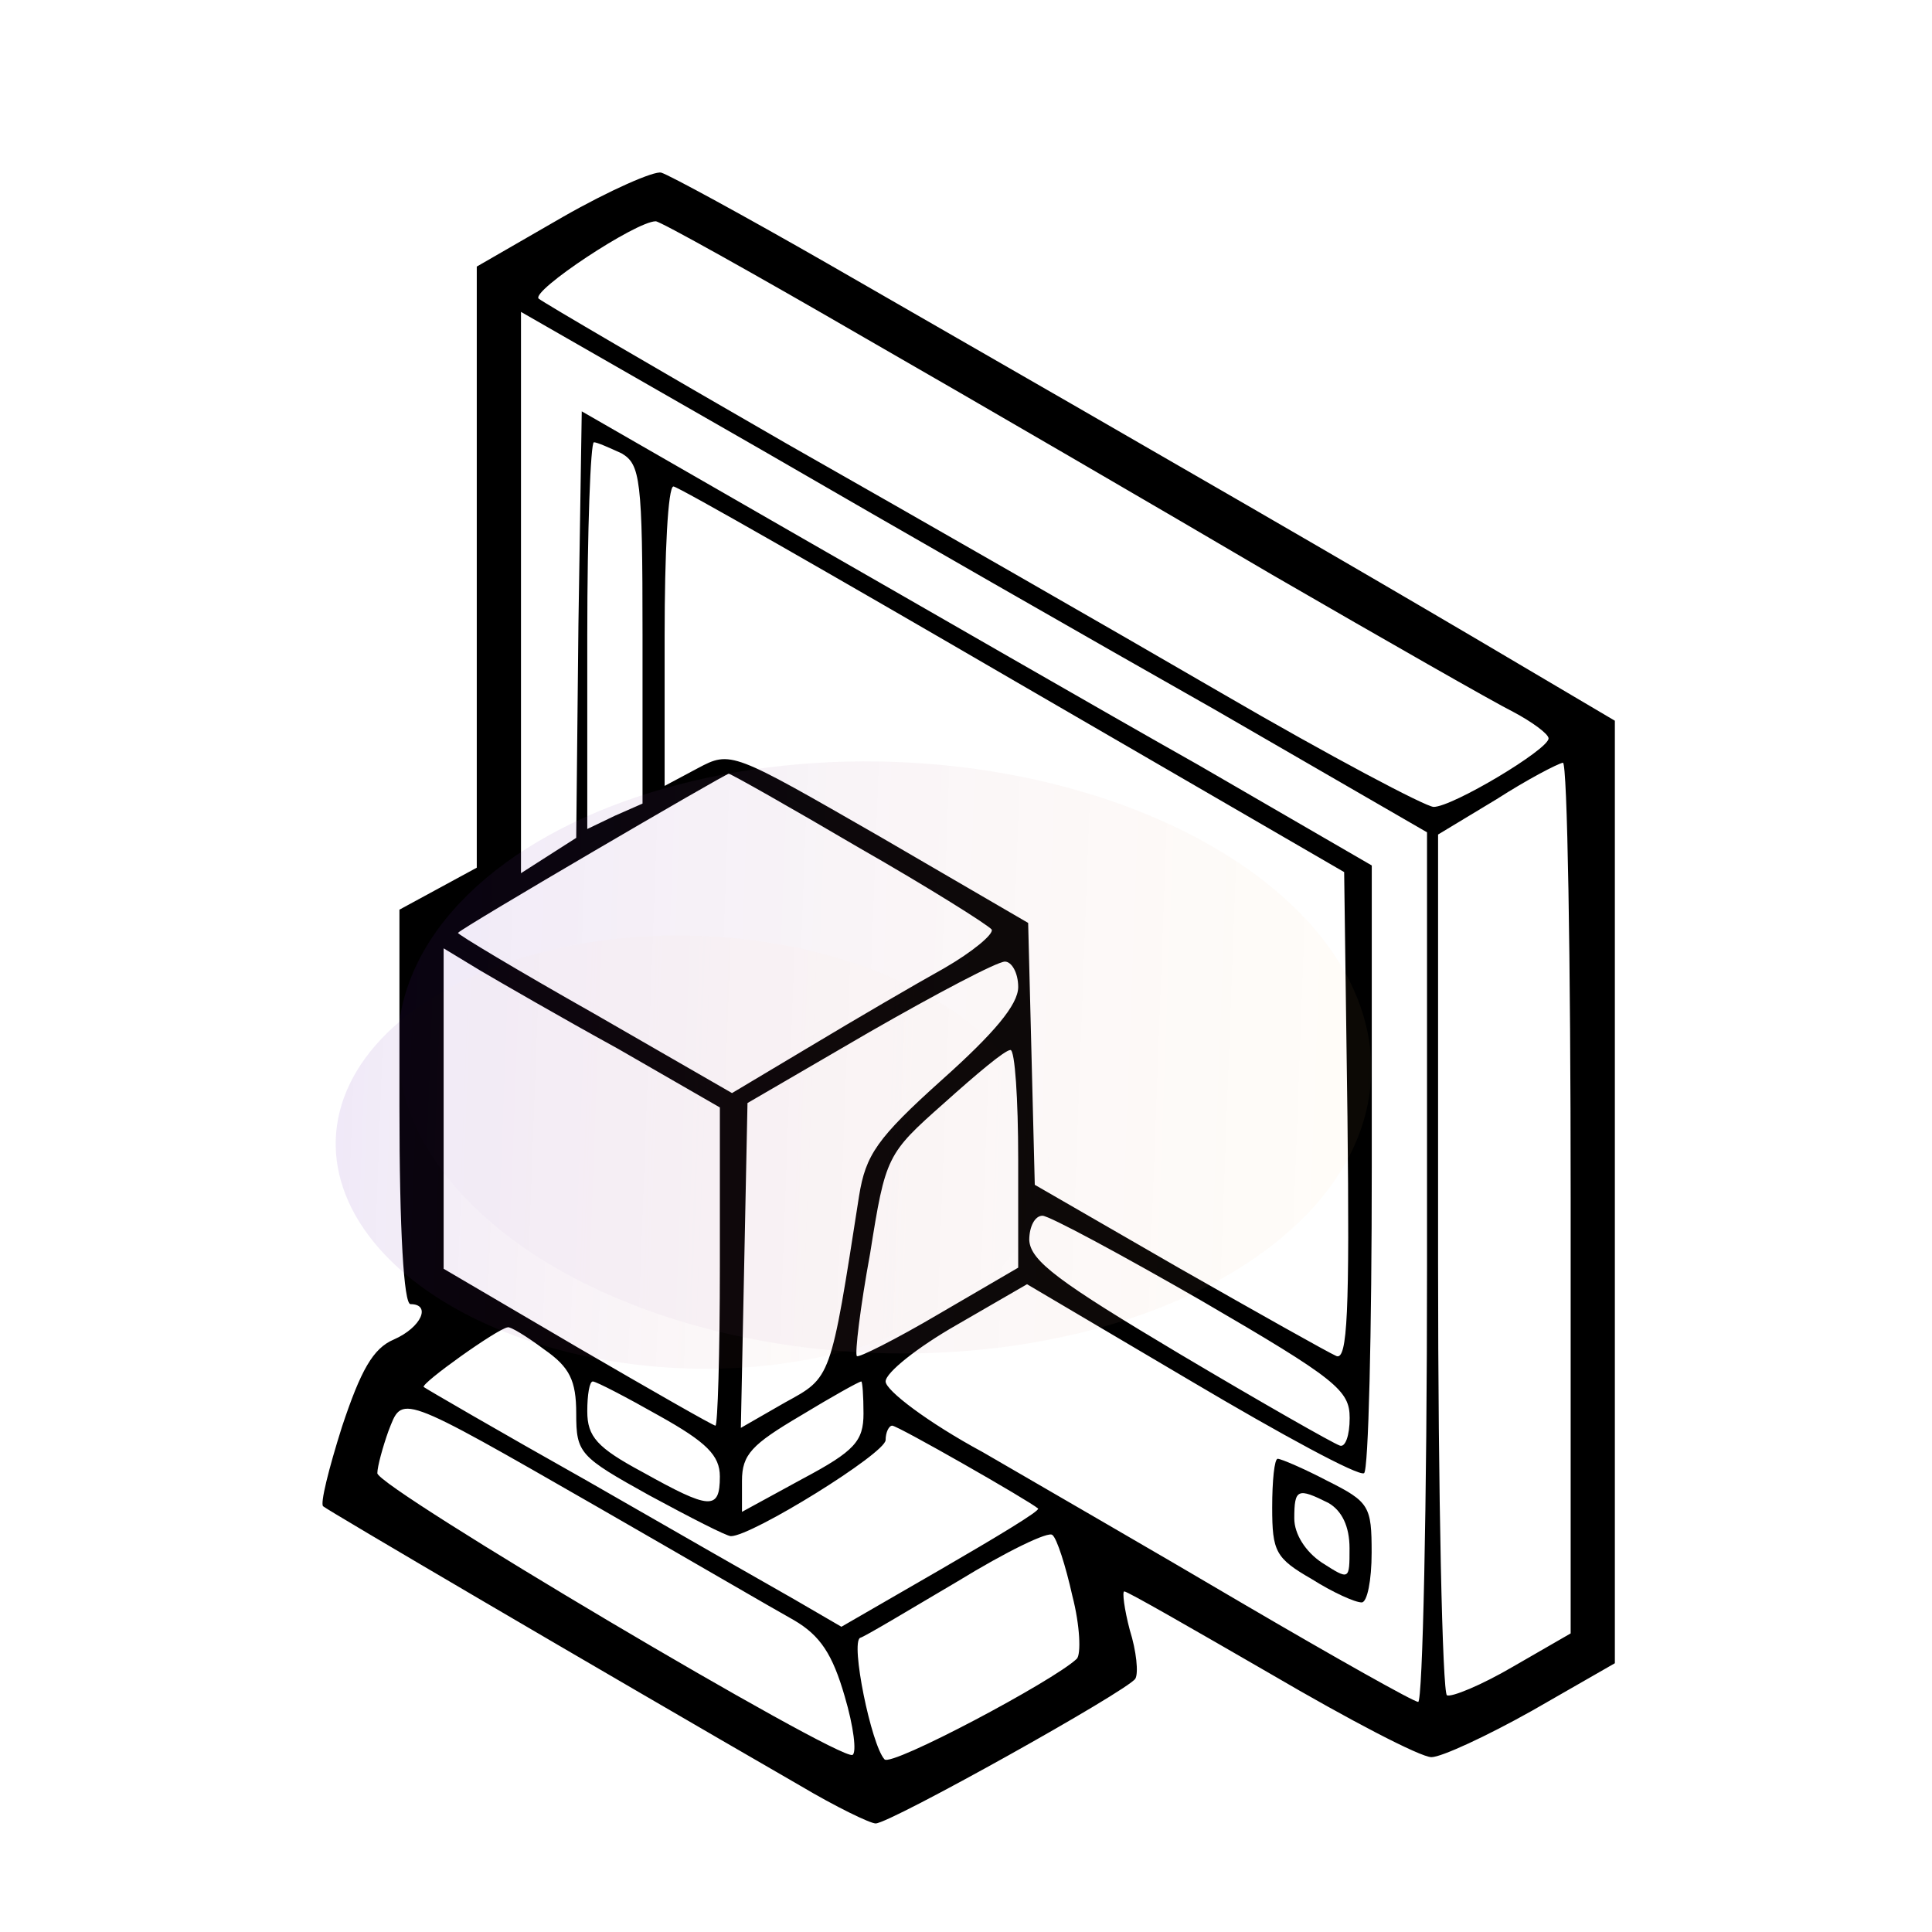 <svg width="112" height="112" viewBox="0 0 112 112" fill="none" xmlns="http://www.w3.org/2000/svg">
<path d="M32.636 12.572L27.639 15.454V32.877V50.3L25.398 51.517L23.156 52.734V64.2C23.156 71.374 23.412 75.602 23.796 75.602C25.013 75.602 24.437 76.947 22.835 77.651C21.618 78.164 20.914 79.445 19.825 82.712C19.056 85.146 18.544 87.195 18.736 87.323C18.928 87.516 33.981 96.355 46.407 103.529C48.457 104.746 50.443 105.707 50.763 105.707C51.596 105.707 65.368 98.02 65.816 97.316C66.008 96.996 65.88 95.715 65.496 94.498C65.175 93.281 65.047 92.256 65.175 92.256C65.368 92.256 69.147 94.433 73.695 97.06C78.178 99.686 82.342 101.864 82.982 101.864C83.559 101.864 86.185 100.647 88.811 99.174L93.615 96.419V69.068V41.781L85.481 36.977C77.858 32.493 70.236 28.073 47.945 15.262C43.141 12.508 38.785 10.138 38.337 10.01C37.952 9.882 35.326 11.035 32.636 12.572ZM50.187 19.618C56.656 23.333 67.225 29.482 73.759 33.325C80.292 37.105 86.57 40.692 87.722 41.268C88.811 41.845 89.772 42.549 89.772 42.806C89.772 43.446 84.2 46.777 83.111 46.777C82.662 46.777 77.089 43.831 70.812 40.179C64.535 36.528 53.133 29.995 45.575 25.703C38.016 21.347 31.547 17.568 31.226 17.312C30.778 16.863 36.863 12.828 38.016 12.828C38.272 12.828 43.781 15.903 50.187 19.618ZM70.428 41.14L82.726 48.25V73.424C82.726 87.323 82.47 98.661 82.214 98.661C81.958 98.661 77.41 96.099 72.157 93.024C66.841 89.886 60.051 85.978 56.976 84.185C53.774 82.455 51.34 80.598 51.34 80.085C51.34 79.573 53.197 78.1 55.439 76.819L59.538 74.448L69.083 80.085C74.271 83.16 78.755 85.594 79.075 85.402C79.331 85.274 79.523 77.267 79.523 67.659V50.172L69.467 44.343C63.894 41.204 53.581 35.247 46.535 31.212L33.725 23.846L33.532 36.208L33.404 48.571L31.803 49.595L30.202 50.62V34.35V18.081L44.165 26.087C51.788 30.507 63.638 37.297 70.428 41.14ZM36.031 26.279C37.12 26.92 37.248 27.753 37.248 36.785V46.585L35.646 47.289L34.045 48.058V36.849C34.045 30.699 34.237 25.639 34.429 25.639C34.621 25.639 35.326 25.959 36.031 26.279ZM58.706 39.411L77.922 50.556L78.114 64.776C78.242 76.05 78.114 78.868 77.474 78.612C77.025 78.42 72.926 76.114 68.314 73.488L59.987 68.684L59.795 61.061L59.603 53.503L51.019 48.506C42.436 43.574 42.372 43.51 40.45 44.535L38.529 45.56V36.849C38.529 32.108 38.721 28.201 39.041 28.201C39.297 28.201 48.137 33.261 58.706 39.411ZM91.053 69.452V94.69L87.722 96.611C85.865 97.7 84.135 98.405 83.879 98.277C83.623 98.085 83.367 86.811 83.367 73.167V48.378L86.762 46.329C88.555 45.176 90.285 44.279 90.605 44.215C90.861 44.215 91.053 55.552 91.053 69.452ZM49.802 49.147C53.838 51.453 57.297 53.631 57.489 53.887C57.617 54.143 56.4 55.168 54.734 56.129C53.005 57.09 49.61 59.075 47.048 60.613L42.436 63.367L34.429 58.755C30.009 56.257 26.486 54.143 26.55 54.079C26.807 53.759 42.052 44.855 42.244 44.855C42.372 44.855 45.767 46.777 49.802 49.147ZM35.838 60.805L41.731 64.2V73.424C41.731 78.484 41.603 82.647 41.475 82.647C41.347 82.647 37.76 80.598 33.468 78.1L25.718 73.552V64.264V54.976L27.832 56.257C28.921 56.898 32.572 59.011 35.838 60.805ZM59.026 57.218C59.026 58.243 57.617 59.908 54.606 62.598C50.827 65.993 50.187 66.954 49.802 69.324C48.137 80.021 48.201 79.829 45.511 81.302L42.948 82.775L43.141 73.359L43.333 63.944L50.379 59.844C54.286 57.602 57.809 55.745 58.257 55.745C58.642 55.745 59.026 56.385 59.026 57.218ZM59.026 67.21V73.488L54.414 76.178C51.916 77.651 49.738 78.74 49.674 78.612C49.546 78.484 49.866 75.794 50.443 72.655C51.34 67.018 51.404 66.89 54.734 63.944C56.592 62.278 58.257 60.869 58.578 60.869C58.834 60.869 59.026 63.687 59.026 67.21ZM69.659 75.409C77.474 79.957 78.242 80.598 78.242 82.199C78.242 83.224 77.986 83.928 77.666 83.8C77.282 83.672 73.118 81.302 68.378 78.484C61.396 74.32 59.731 73.103 59.667 71.886C59.667 71.118 59.987 70.477 60.435 70.477C60.82 70.477 64.983 72.719 69.659 75.409ZM31.547 78.228C33.02 79.253 33.404 80.021 33.404 81.943C33.404 84.249 33.596 84.441 37.632 86.683C40.002 87.964 42.116 89.053 42.372 89.053C43.589 89.053 51.34 84.249 51.34 83.48C51.34 83.032 51.532 82.647 51.724 82.647C52.044 82.647 59.667 87.003 60.179 87.451C60.307 87.58 57.745 89.117 54.542 90.975L48.777 94.305L46.023 92.704C44.55 91.871 39.169 88.797 34.045 85.85C28.921 82.968 24.629 80.47 24.565 80.406C24.373 80.213 28.856 77.011 29.433 76.947C29.561 76.882 30.522 77.459 31.547 78.228ZM38.208 82.071C40.963 83.608 41.731 84.377 41.731 85.594C41.731 87.58 41.155 87.516 37.248 85.338C34.621 83.928 34.045 83.288 34.045 81.815C34.045 80.854 34.173 80.085 34.365 80.085C34.557 80.085 36.287 80.982 38.208 82.071ZM50.058 81.943C50.058 83.544 49.546 84.121 46.535 85.722L43.013 87.644V85.85C43.013 84.313 43.589 83.736 46.407 82.071C48.201 80.982 49.802 80.085 49.93 80.085C49.994 80.085 50.058 80.918 50.058 81.943ZM34.685 87.388C39.81 90.334 44.87 93.281 46.023 93.921C47.56 94.818 48.265 95.907 48.969 98.341C49.482 100.07 49.674 101.608 49.418 101.736C48.585 102.056 21.875 86.234 21.875 85.402C21.875 85.017 22.195 83.865 22.515 82.968C23.348 80.854 22.963 80.662 34.685 87.388ZM62.165 92.512C62.613 94.241 62.677 95.907 62.421 96.163C61.076 97.444 51.66 102.44 51.276 101.992C50.507 101.159 49.29 95.202 49.866 94.946C50.123 94.882 52.685 93.344 55.503 91.679C58.322 89.95 60.82 88.733 61.012 88.989C61.268 89.181 61.78 90.782 62.165 92.512Z" fill="black"/>
<path d="M73.75 87.386C73.75 89.948 73.942 90.332 76.056 91.549C77.273 92.318 78.554 92.894 78.938 92.894C79.259 92.894 79.515 91.613 79.515 90.012C79.515 87.322 79.387 87.066 76.953 85.849C75.608 85.144 74.262 84.567 74.07 84.567C73.878 84.567 73.75 85.849 73.75 87.386ZM77.017 87.13C77.785 87.578 78.234 88.475 78.234 89.756C78.234 91.613 78.234 91.613 76.632 90.589C75.672 89.948 75.031 88.923 75.031 88.026C75.031 86.297 75.223 86.233 77.017 87.13Z" fill="black"/>
<g opacity="0.1">
<g filter="url(#filter0_f_707_1984)">
<ellipse cx="17.147" cy="28.241" rx="17.147" ry="28.241" transform="matrix(-0.037 0.999 0.999 0.037 23.695 43.125)" fill="url(#paint0_linear_707_1984)"/>
</g>
<g filter="url(#filter1_f_707_1984)">
<ellipse cx="12.547" cy="20.664" rx="12.547" ry="20.664" transform="matrix(-0.037 0.999 0.999 0.037 19.93 53.492)" fill="url(#paint1_linear_707_1984)"/>
</g>
</g>
<defs>
<filter id="filter0_f_707_1984" x="9.279" y="30.363" width="84.005" height="61.888" filterUnits="userSpaceOnUse" color-interpolation-filters="sRGB">
<feFlood flood-opacity="0" result="BackgroundImageFix"/>
<feBlend mode="normal" in="SourceGraphic" in2="BackgroundImageFix" result="shape"/>
<feGaussianBlur stdDeviation="6.888" result="effect1_foregroundBlur_707_1984"/>
</filter>
<filter id="filter1_f_707_1984" x="12.573" y="47.346" width="55.089" height="38.899" filterUnits="userSpaceOnUse" color-interpolation-filters="sRGB">
<feFlood flood-opacity="0" result="BackgroundImageFix"/>
<feBlend mode="normal" in="SourceGraphic" in2="BackgroundImageFix" result="shape"/>
<feGaussianBlur stdDeviation="3.444" result="effect1_foregroundBlur_707_1984"/>
</filter>
<linearGradient id="paint0_linear_707_1984" x1="17.147" y1="0" x2="17.147" y2="56.482" gradientUnits="userSpaceOnUse">
<stop stop-color="#6321B6"/>
<stop offset="1" stop-color="#FFC56F" stop-opacity="0.46"/>
</linearGradient>
<linearGradient id="paint1_linear_707_1984" x1="12.547" y1="0" x2="12.547" y2="41.328" gradientUnits="userSpaceOnUse">
<stop stop-color="#6321B6"/>
<stop offset="1" stop-color="#F58A25" stop-opacity="0"/>
<stop offset="1" stop-color="#7061A3"/>
</linearGradient>
</defs>
</svg>
